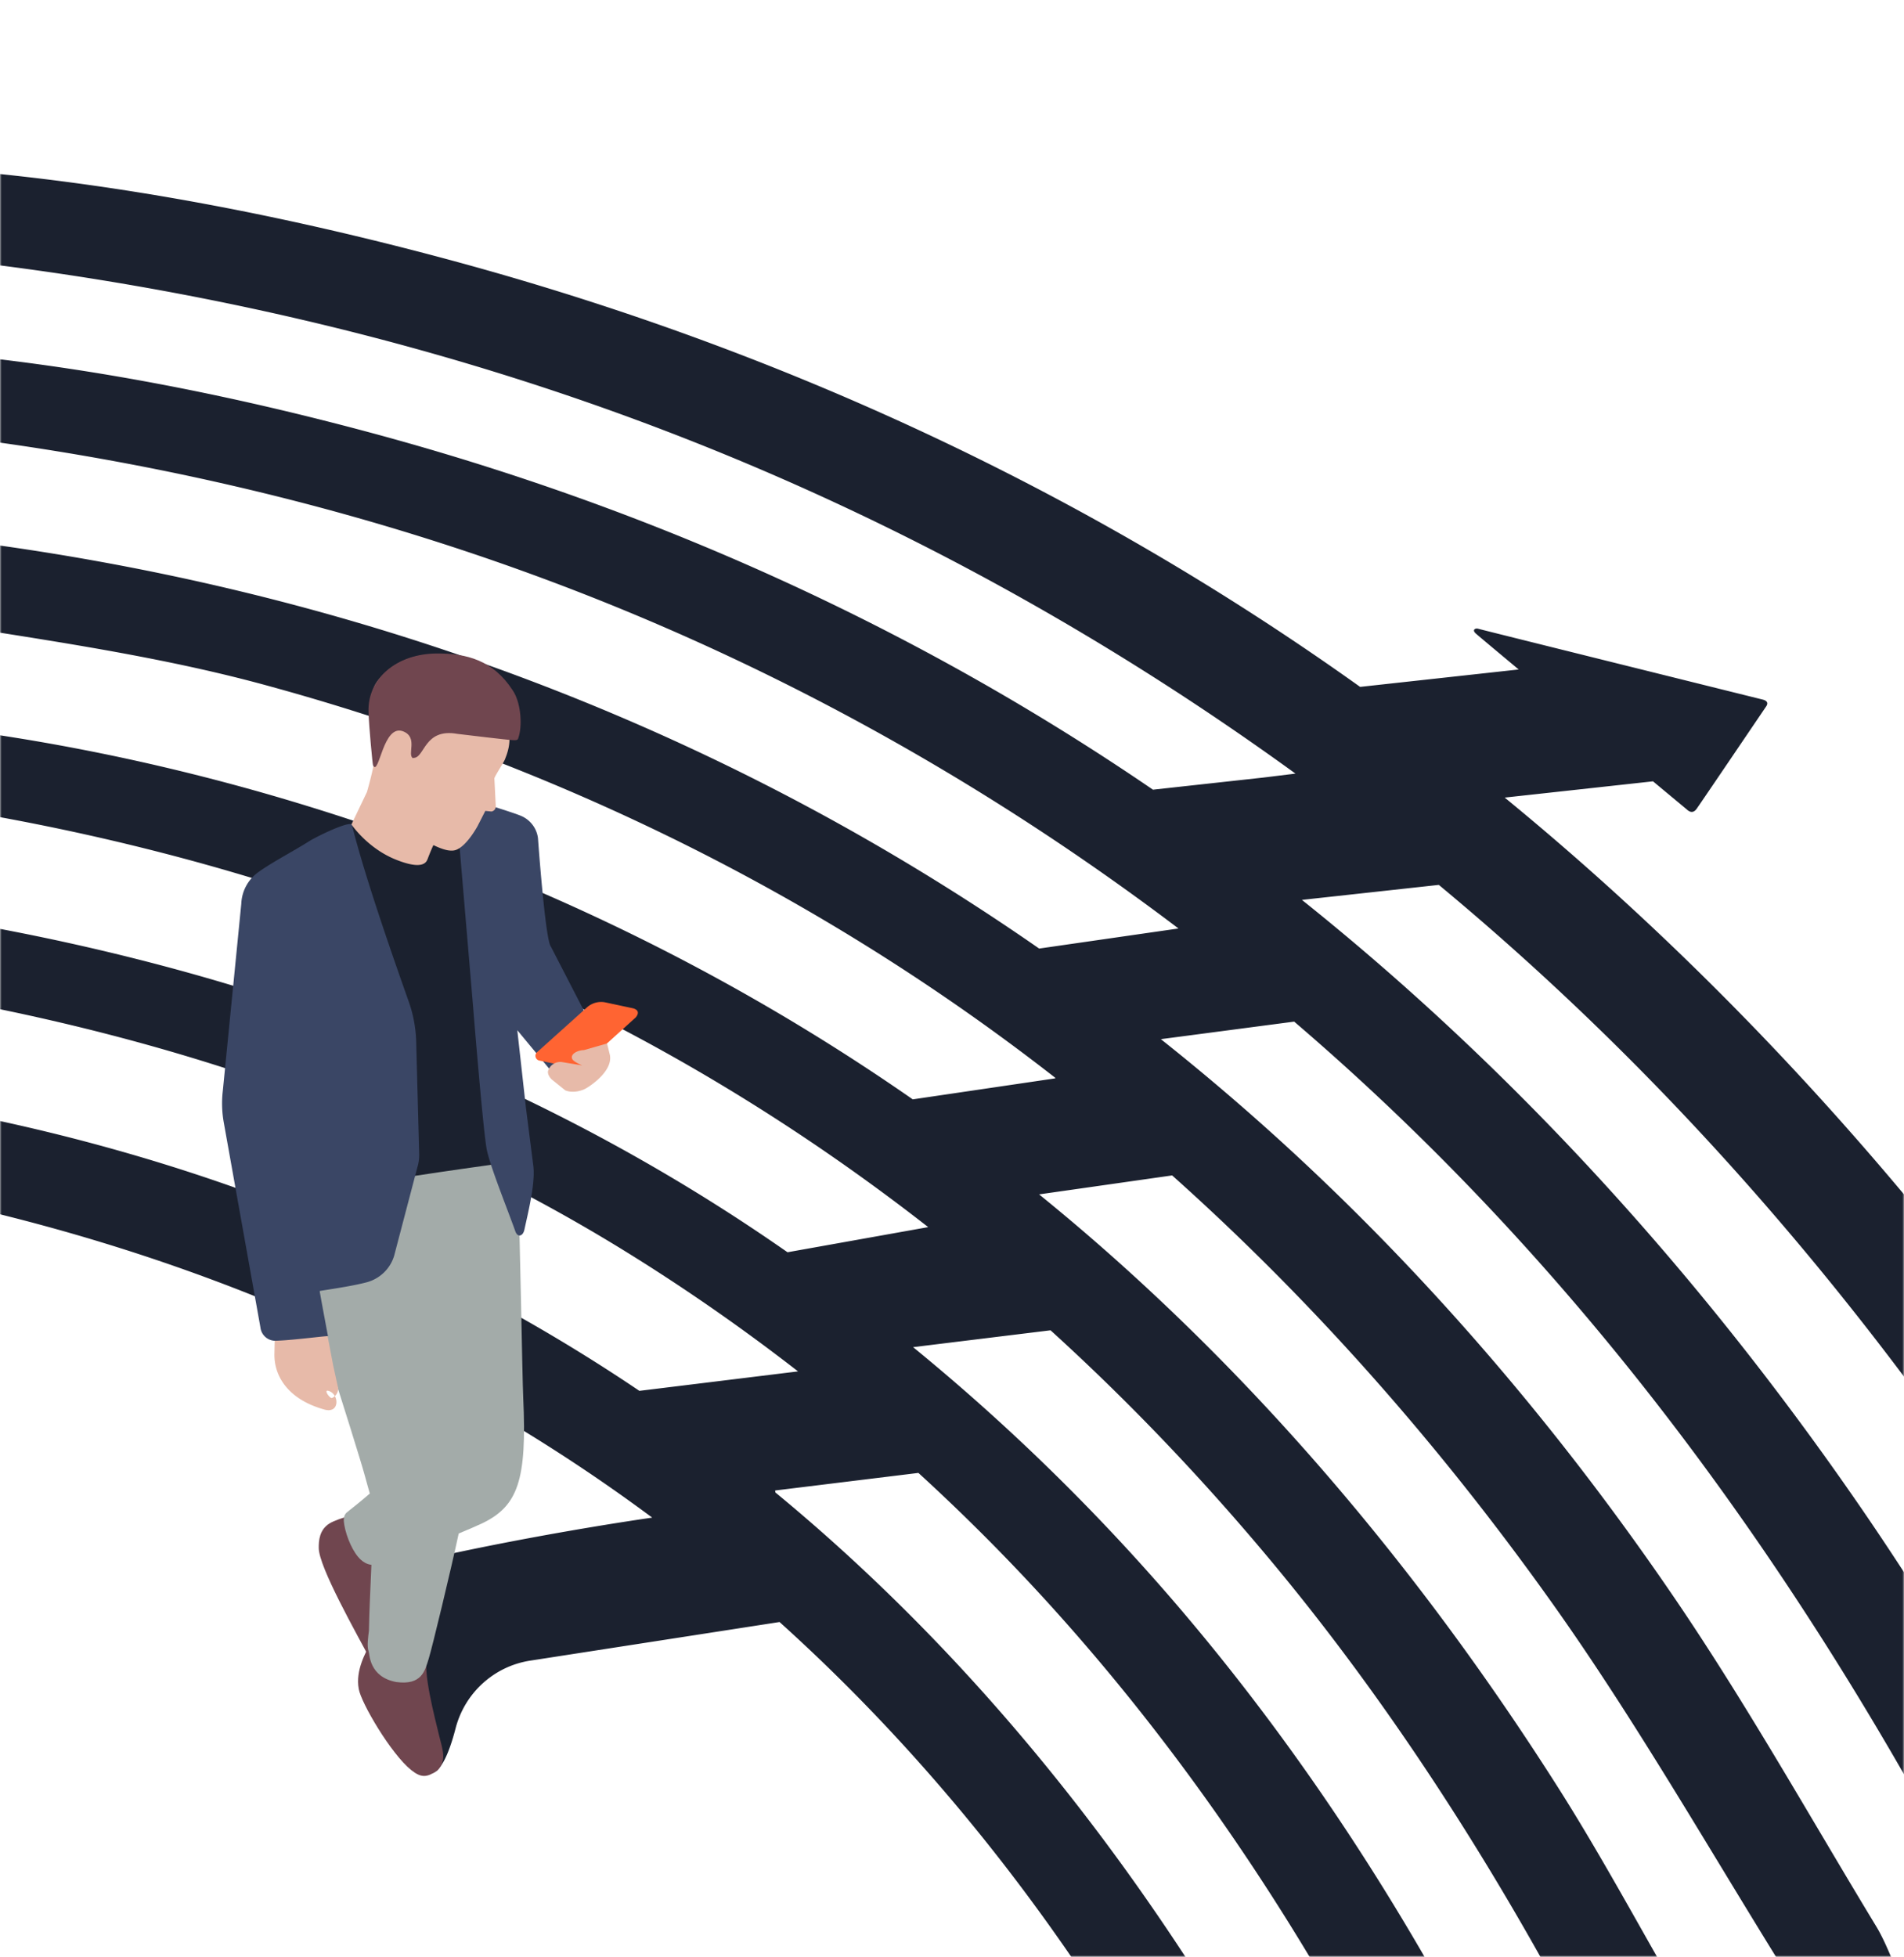 <svg xmlns="http://www.w3.org/2000/svg" xmlns:xlink="http://www.w3.org/1999/xlink" width="581" height="597" viewBox="0 0 581 597"><defs><rect id="usecase-existing-a" width="581" height="597" x="0" y="0"/></defs><g fill="none" fill-rule="evenodd"><mask id="usecase-existing-b" fill="#fff"><use xlink:href="#usecase-existing-a"/></mask><g mask="url(#usecase-existing-b)"><g transform="translate(-61 49)"><path fill="#1B212F" d="M795.935 546.3l-2.722-4.412c-9.89-16.024-19.67-32.376-29.13-48.19-20.457-34.197-41.61-69.56-64.574-102.76-52.492-75.891-112.66-141.979-179.353-196.611l45.253-4.96c4.528 3.767 8.17 6.795 10.246 8.52.22.182 1.69 1.8 3.06-.127 1.187-1.667 17.02-25.043 21.247-31.285.655-.968.282-1.71-1.078-2.048-13.297-3.3-85.04-21.11-86.854-21.618-.752-.21-1.93.277-.746 1.418.33.32 5.646 4.769 13.134 11.016l-48.382 5.312C393.096 101.32 299.283 57.398 197.072 29.986 130.412 12.109 69.457 2.525 10.724.687L5.388.52l3.265 26.668 3.783.25c2.112.14 4.358.246 6.53.35 3.443.165 7.004.335 10.208.638 84.408 7.969 164.993 26.746 239.519 55.808 66.092 25.776 129.07 60.288 187.617 102.779l-9.89 1.212-33.6 3.688c-71.752-49.03-152.14-85.689-239.286-109.06C113.31 66.7 58.24 58.042 5.178 56.381l-4.82-.151 2.949 24.093 3.417.226c1.909.125 3.937.223 5.9.316 3.111.15 6.328.303 9.223.576 76.258 7.2 149.063 24.164 216.392 50.42 64.584 25.187 125.875 59.609 182.37 102.397l-42.514 6.127a715.94 715.94 0 0 0-67.487-41.572c-90.34-48.949-190.74-78.14-298.413-86.763l-5.052-.405 2.933 23.959 2.996.545c13.789 2.51 27.948 4.732 41.64 6.88 28.86 4.53 58.7 9.212 86.871 16.87 81.05 22.032 155.657 57.405 221.75 105.135a672.121 672.121 0 0 1 19.66 14.764l.022.186-43.491 6.407c-42.164-29.322-87.75-53.629-136.17-72.55C143.006 190.256 81.1 175.627 19.357 170.36l-5.076-.433 2.966 24.225 3.268.35c1.591.168 3.294.307 4.94.44 2.53.206 5.146.418 7.429.748 84.21 12.157 161.911 37.815 230.945 76.263 27.94 15.561 54.778 33.4 80.408 53.413l-42.927 7.667a629.757 629.757 0 0 0-8.244-5.644c-39.143-26.331-82.069-48.067-127.585-64.603-43.028-15.634-89.711-27.103-138.752-34.091l-5.345-.763 2.983 24.361 3.08.489c40.926 6.478 79.92 16.12 115.9 28.658 38.363 13.367 74.606 30.478 107.722 50.858 18.468 11.365 36.3 23.758 53.446 37.083l-48.41 5.934c-65.198-43.993-139.785-73.423-222.027-87.541l-5.482-.94 2.833 23.132a4.23 4.23 0 0 0 .131 2.876c.568 1.412 1.807 2.406 3.4 2.73 79.633 16.243 151.44 46.53 213.426 90.018a524.542 524.542 0 0 1 11.63 8.401c-4.406.629-36.947 5.373-71.172 13.178-2.617.597-5.168 14.359-6.64 16.177-1.987 2.456-4.573-5.749-8.292-4.586-.532.166-1.274 21.59-1.458 21.861l2.03-2.873c1.988 1.285 14.321 33.276 16.527 34.135 3.965 1.543 6.964-5.695 9.006-13.59 2.798-10.82 11.729-18.958 22.77-20.668l76.087-11.783c40.435 36.441 76.122 79.648 106.517 129.049 7.798 12.676 16.317 15.88 26.17 14.673 3.012-.37 6.15-1.15 9.427-2.2l4.907-1.57-2.593-4.454c-40.86-70.203-89.781-128.943-145.7-175.03l-.073-.597 43.723-5.36a607.342 607.342 0 0 1 34.459 34.1c35.337 37.898 67.244 81.824 94.837 130.557l.715 1.264c4.775 8.448 7.657 13.546 12.746 15.727 2.43 1.041 4.998 1.307 8.204.914 3.489-.427 7.73-1.635 13.365-3.472l3.239-1.055-.415-3.382c-.02-.175-.042-.474-.069-.832-.218-2.857-.407-4.232-1.01-5.353-26.71-49.589-57.715-94.637-92.157-133.895a634.91 634.91 0 0 0-75.538-72.942l41.943-5.14c24.046 21.84 46.865 45.742 68.338 71.631 34.047 41.05 65.751 89.372 94.228 143.626l1.33 2.532 30.795-3.775-1.386-4.687c-.213-.724-.406-1.62-.592-2.488-.411-1.92-.8-3.731-1.648-5.203-3.48-6.034-6.97-12.211-10.345-18.184-8.254-14.61-16.79-29.716-25.96-44.146-41.724-65.653-89.953-122.28-143.345-168.309a654.368 654.368 0 0 0-14.908-12.461l40.598-5.786c42.298 37.766 81.277 81.632 116.37 131.046 18.038 25.399 34.892 53.153 51.191 79.994 8.673 14.282 17.64 29.049 26.715 43.35l1.401 2.206 30.33-3.717-2.555-5.22c-1.222-2.497-2.34-5.138-3.421-7.692-1.673-3.953-3.253-7.685-5.16-10.825-5.86-9.658-11.725-19.555-17.397-29.126-13.96-23.555-28.396-47.912-44.073-70.94-34.562-50.768-73.633-96.436-116.127-135.737a718.507 718.507 0 0 0-40.714-34.909l40.676-5.35c82.43 70.528 151.383 160.385 210.157 273.72l.285.55c5.225 10.08 8.104 15.63 13.268 18.348 3.803 2.001 8.106 2.114 14.536 1.327 2.438-.299 5.183-.727 8.32-1.232 1.408-.226 2.398-.91 3.356-1.57.9-.622 2.134-1.473 4.487-2.551l4.256-1.95-2.46-3.986c-8.934-14.479-17.771-29.25-26.317-43.538-18.481-30.896-37.591-62.844-58.34-92.84-49.292-71.264-106.074-132.964-169.185-183.416l41.776-4.577C595.543 300.204 674.925 402.187 742.243 532l.316.608c5.783 11.156 8.969 17.3 14.685 20.309 4.21 2.214 8.973 2.34 16.09 1.468 2.698-.33 5.736-.805 9.209-1.363 1.56-.25 2.655-1.007 3.714-1.738.997-.688 2.363-1.63 4.967-2.824l4.71-2.158z"/><polygon fill="#1B212F" points="165.55 204.938 182.674 191.903 199.278 196.596 210.694 211.716 216.401 311.303 195.646 336.851 154.135 305.046"/><g transform="translate(128.616 150.052)"><path fill="#70464F" d="M46.314 261.57c-2.842.442-10.85 2.61-13.307 4.1-3.197 1.938-3.38 5.335-3.357 7.573.059 5.791 11.339 25.73 16.367 35.14 2.432 4.555 3.57-5.102 3.596-10.263.03-6.308-2.443-14.76.049-23.044"/><path fill="#70464F" d="M61.252 308.167c-.737 2.354-1.983 2.458-4.448 2.268-4.255-.328-11.177-8.543-11.309-8.287-1.462 2.853-4.687 8.314-3.645 14.03.708 4.292 9.852 19.817 15.977 24.746 3.133 2.52 4.855 2.277 7.98.198 3.124-3.118 1.506-6.703.52-10.913-1.037-4.433-5.368-20.537-3.355-24.176"/><path fill="#A3ABA9" d="M92.049 227.45c-.308-6.727-1.038-53.535-1.503-59.657-.44-5.767-6.334-11.77-7.032-11.671-6.04.861-45.1 6.175-48.746 8.226l10.25 14.034c-13.356-1.316-25-2.53-24.716-1.685.803 2.394 21.546 67.36 23.412 74.458.518 1.969 1.068 3.774 1.516 5.433-2.507 2.18-5.15 4.297-6.92 5.684-1.203.943-1.121 2.455-.855 3.96.65 3.684 2.68 8.459 5.063 10.58.806.718 1.802 1.353 3.2 1.533-.312 7.39-.681 14.986-.756 20.128-.205 1.65-.69 4.736-.088 6.287.318.821.1 7.78 8.434 9.34 7.811 1.04 8.738-3.422 9.913-7.167.992-3.162 6.789-27.14 9.135-38.149 2.83-1.169 5.323-2.238 7.03-3.044 11.138-5.267 13.804-13.37 12.663-38.29"/><path fill="#E7BAA9" d="M31.392 230.977c4.839 1.348 4.518-4.975 1.084-5.739-1.338-.297.6 2.487 1.25 2.19a3.15 3.15 0 0 0 1.842-2.99l-1.53-6.995-2.308-12.15-15.339-3.645-.268 12.297c-.144 6.537 3.85 13.853 15.27 17.032"/><path fill="#3A4665" d="M78.691 45.56c2.667 1.024 9.785 3.108 12.58 4.247 2.872 1.17 4.898 3.78 5.277 6.853 0 0 2.201 30.867 3.912 33.033l12.008 23.265s2.521 7.244-1.11 10.48c-3.63 3.237-4.277 5.348-10.023 5.192l-11.097-13.388 2.62 23.523 2.21 17.394c.817 5.227-1.34 13.865-2.668 19.951-.444 2.035-2.066 2.45-2.761.486-2.398-6.768-7.99-20.515-8.795-25.352-1.213-7.28-4.133-43.628-4.133-43.628L72.445 57.25M11.858 205.955a4.58 4.58 0 0 0 4.718 4.032c5.878-.214 15.918-1.618 15.9-1.378.053.382-2.604-13.796-2.54-13.808 2.9-.5 9.7-1.44 14.26-2.634 4.023-1.054 7.23-4.088 8.446-8.059l7.094-27.022c.392-1.276.581-2.606.564-3.941l-.905-33.85a39.798 39.798 0 0 0-2.272-12.734c-4.101-11.609-13.306-37.667-17.32-53.854-.036-1.555-8.438 2.235-12.715 4.65-5.361 3.407-11.18 6.328-15.844 9.637a12.42 12.42 0 0 0-5.226 9.629L.374 133.759a32.967 32.967 0 0 0 .293 9.628l11.19 62.568z"/><path fill="#FF6432" d="M109.033 127.022l-12.122-2.534c-1.163-.272-1.539-1.736-.651-2.532l15.225-13.67a6.49 6.49 0 0 1 5.693-1.517l8.423 1.8c2.701.785.732 2.81.732 2.81l-17.3 15.643z"/><path fill="#E7BAA9" d="M100.7 130.226l4.168 3.358c2.22.941 5.206.194 6.703-.82 0 0 7.878-4.702 6.93-9.907l-.87-3.579-7.036 2.028c-1.693.015-4.166 1.04-3.645 2.598.33.99 3.124 2.079 3.124 2.079l-6.072-1a3.89 3.89 0 0 0-4.334 2.553s-.53 1.045 1.032 2.69M85.26 17.313C80.984 7.556 73.297.61 64.453.661c-11.51.067-17.011 7.866-17.722 9.468-1.101 2.48-1.891 6.048-1.44 9.116.615 4.181 1.942 6.197 1.882 8.906-.102 4.518-1.768 10.724-2.808 14.407l-4.736 9.91s4.818 7.219 13.527 10.719c8.708 3.5 9.41.462 9.715-.175 0 0 .877-2.363 1.761-4.242 2.668 1.277 5.422 2.259 7.292 1.302 3.209-1.512 6.23-7.182 6.23-7.182l2.322-4.553 1.847.19a1.574 1.574 0 0 0 1.344-1.697l-.426-8.396c.104-.768 3.124-5.18 3.34-6.141 2.662-6.488.626-10.534-1.321-14.98"/><path fill="#70464F" d="M58.516 32.163c3.538.128 3.152-9.19 13.47-7.322 2.102.233 15.027 1.835 17.145 1.929 1.56.068 1.258-.455 1.607-1.286 1.078-3.854.477-10.587-1.984-14.049C82.841 2.39 74.781.258 65.654.311c-11.875.07-21.18 7.333-20.82 17.88.158 4.605 1.23 15.96 1.384 16.258 1.865 3.6 3.009-13.058 9.336-10.323 4.417 1.894 1.012 7.037 2.836 8.131"/></g></g></g></g></svg>